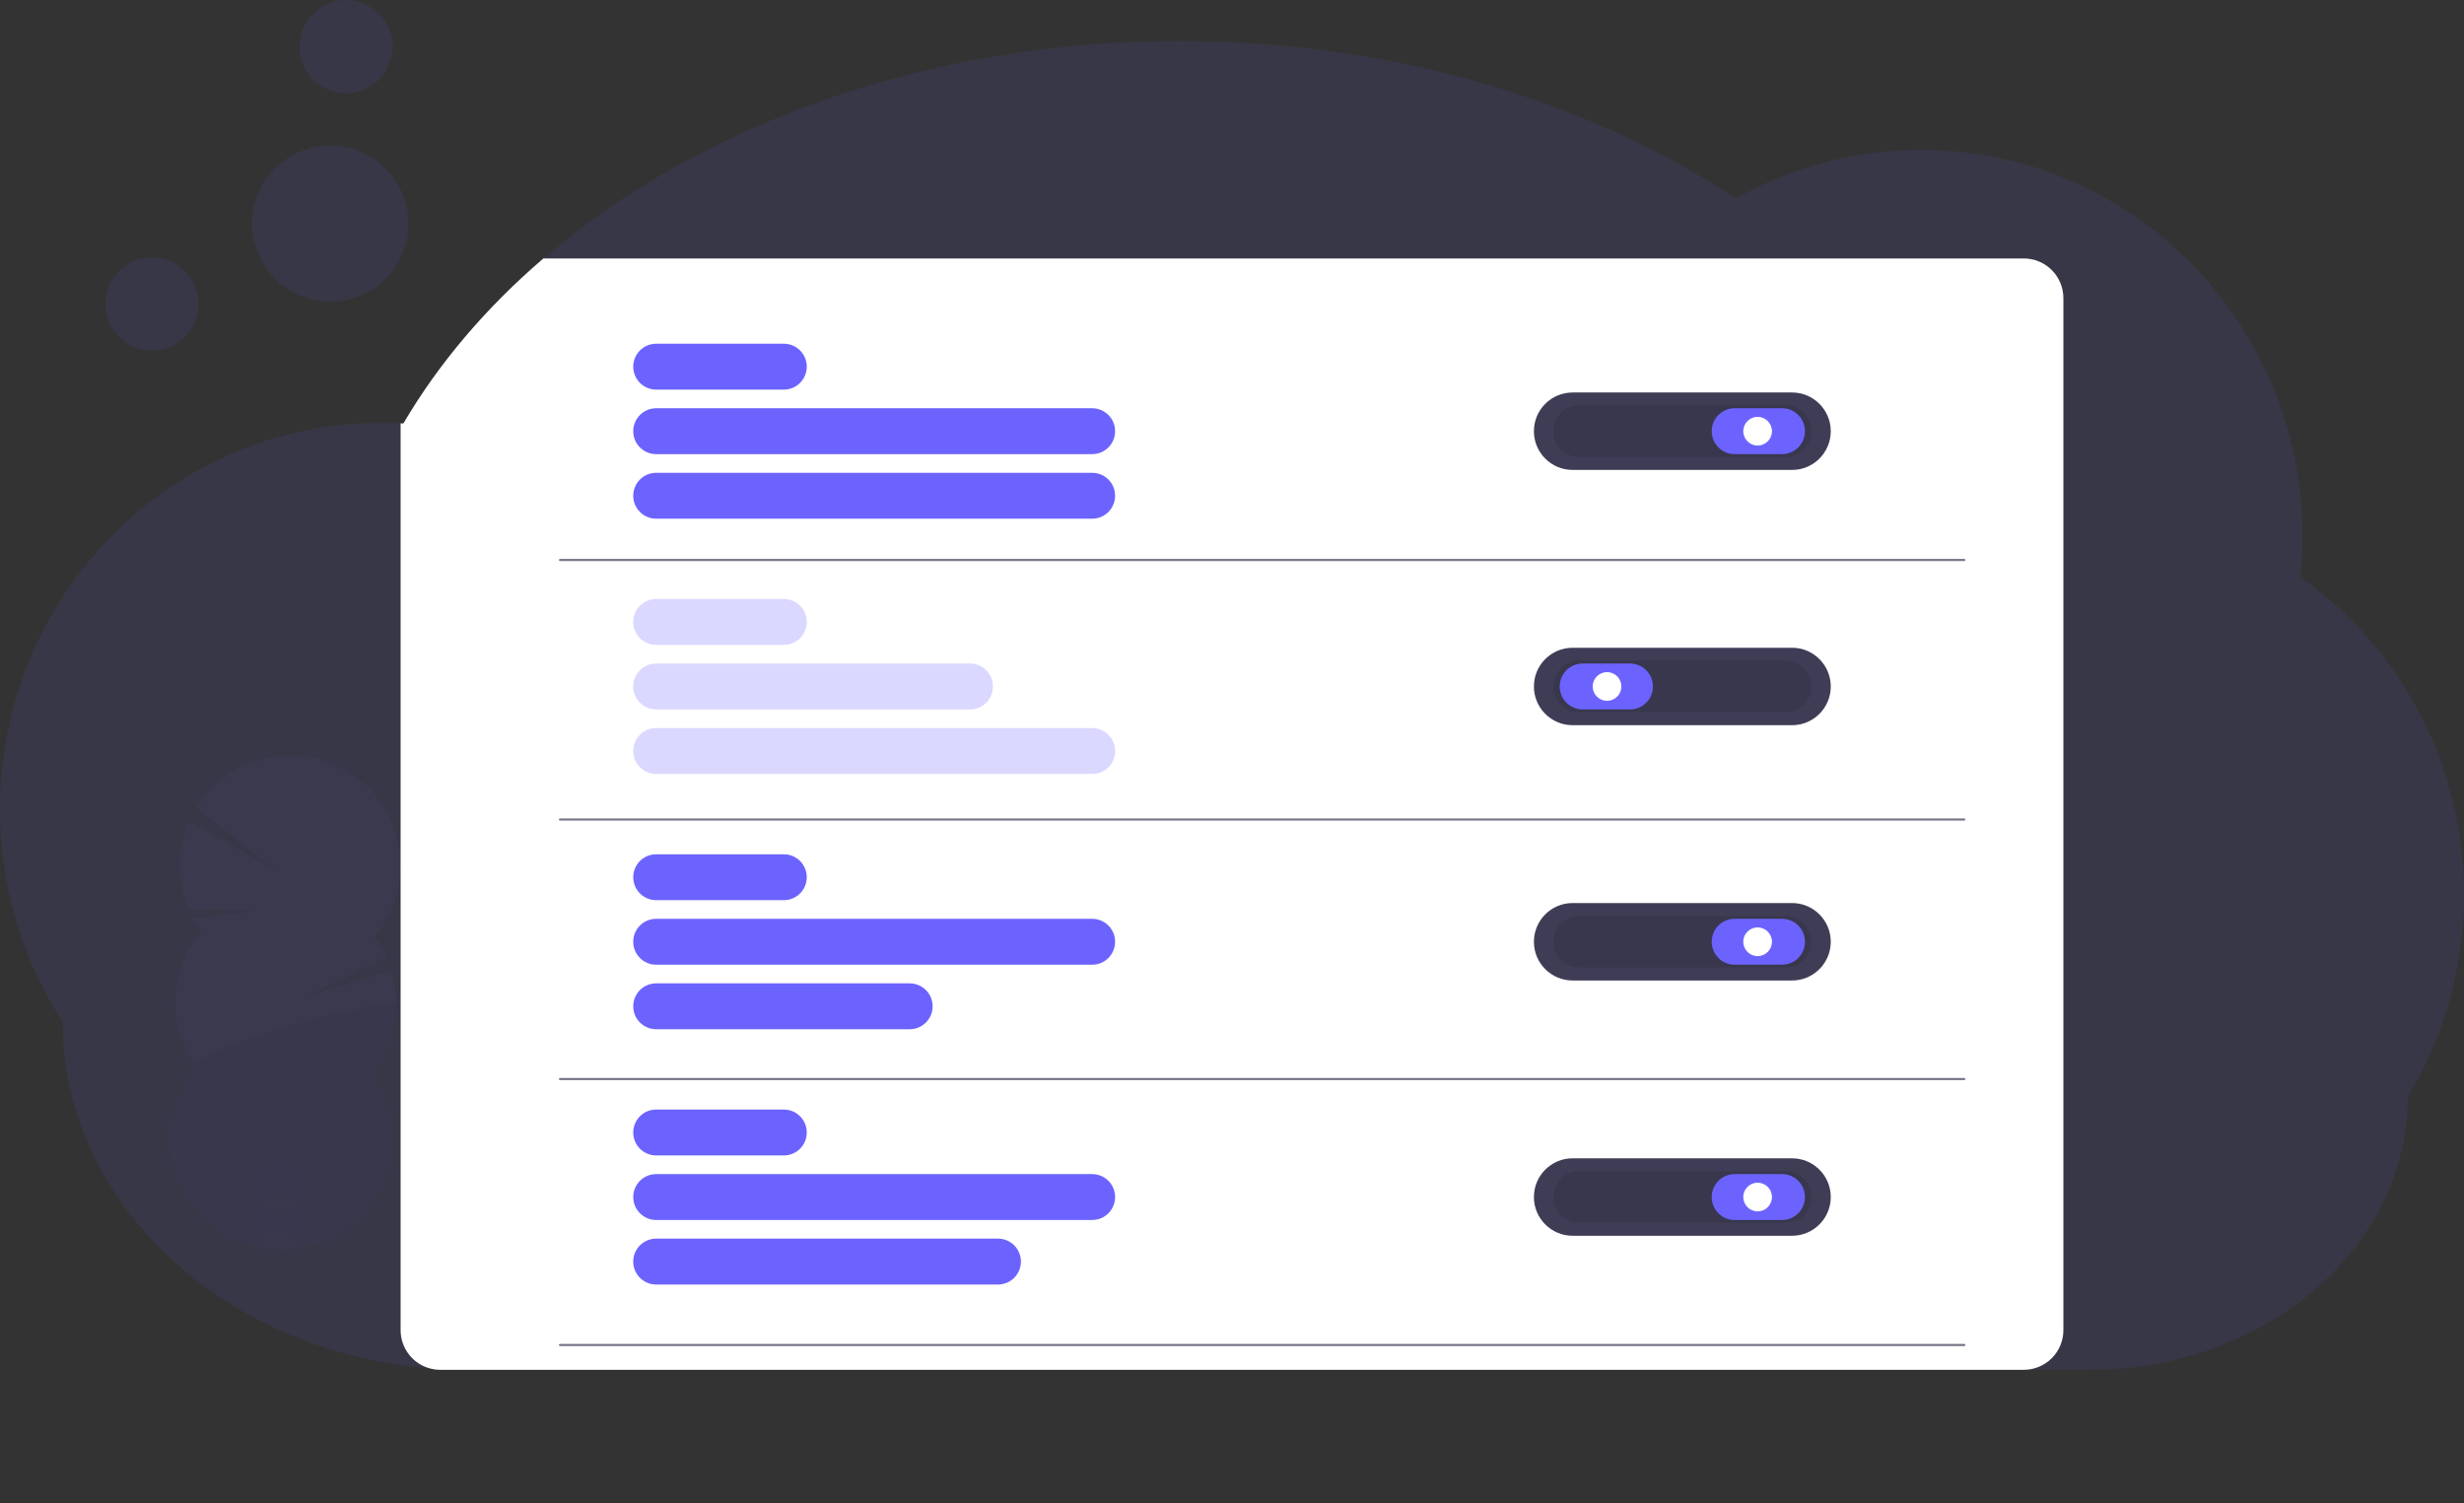 <svg width="1144" height="698" viewBox="0 0 1144 698" fill="none" xmlns="http://www.w3.org/2000/svg">
<rect x="0" y="0" width="1144" height="698" fill="#333333" stroke="none"/>
<g clip-path="url(#clip0)">
<path opacity="0.1" d="M1144 415.31C1144.06 448.406 1135.03 480.882 1117.88 509.19C1117.88 543.81 1101.74 575.19 1075.56 598.06C1069.01 603.776 1061.95 608.89 1054.48 613.34C1054.18 613.53 1053.87 613.71 1053.56 613.89C1053 614.22 1052.44 614.55 1051.87 614.89L1051.34 615.2C1026.55 629.007 998.615 636.172 970.24 636H217.17C211.17 636 205.224 635.76 199.33 635.28C178.387 633.631 157.807 628.865 138.27 621.14C134.457 619.633 130.717 618.013 127.05 616.28C125.304 615.46 123.574 614.617 121.86 613.75C120.79 613.21 119.72 612.65 118.66 612.09C106.34 605.598 94.782 597.753 84.2 588.7C50.2 559.47 29.12 519.09 29.12 474.49C10.048 445.121 -0.07 410.838 0 375.82C0 276.68 79.24 196.31 177 196.31C180 196.31 183 196.4 186 196.56C186.43 196.56 186.85 196.56 187.28 196.62C203.76 168.53 225.79 142.72 252.28 120C324.52 58.1 430.1 19.08 547.71 19.08C646.53 19.08 736.86 46.63 806.05 92.15C832.269 77.329 861.883 69.559 892 69.6C989.74 69.6 1069 149.97 1069 249.11C1068.99 255.383 1068.65 261.651 1068 267.89C1091.56 284.568 1110.76 306.668 1123.99 332.325C1137.22 357.982 1144.08 386.444 1144 415.31V415.31Z" fill="#6C63FF"/>
<g opacity="0.2">
<path opacity="0.2" d="M138.37 619.79C138.37 620.25 138.32 620.7 138.27 621.14C134.457 619.633 130.717 618.013 127.05 616.28C125.091 616.022 123.27 615.134 121.86 613.75C120.79 613.21 119.72 612.65 118.66 612.09C118.9 611.587 119.171 611.1 119.47 610.63C121.53 607.37 124.66 605.33 128.11 605.44C131.56 605.55 134.55 607.78 136.4 611.15C137.815 613.803 138.495 616.786 138.37 619.79V619.79Z" fill="#3F3D56"/>
<path opacity="0.2" d="M138.91 602.67C138.842 605.67 137.976 608.597 136.4 611.15C134.34 614.4 131.21 616.44 127.76 616.33L127.05 616.28C125.091 616.022 123.27 615.134 121.86 613.75C120.904 612.842 120.098 611.789 119.47 610.63C118.09 607.968 117.415 604.997 117.51 602C117.604 599.003 118.465 596.08 120.01 593.51C122.07 590.25 125.2 588.21 128.65 588.32C132.1 588.43 135.09 590.66 136.94 594.03C138.355 596.683 139.035 599.666 138.91 602.67Z" fill="#3F3D56"/>
<path opacity="0.2" d="M139.453 585.58C139.697 577.847 135.107 571.426 129.201 571.239C123.294 571.053 118.308 577.171 118.064 584.904C117.819 592.638 122.409 599.059 128.316 599.245C134.222 599.432 139.208 593.314 139.453 585.58Z" fill="#3F3D56"/>
<path opacity="0.2" d="M139.989 568.46C140.233 560.726 135.643 554.305 129.737 554.119C123.83 553.932 118.844 560.05 118.6 567.784C118.355 575.518 122.945 581.938 128.852 582.125C134.758 582.311 139.745 576.193 139.989 568.46Z" fill="#3F3D56"/>
<path opacity="0.2" d="M140.614 550.21C140.846 542.473 136.244 536.056 130.334 535.879C124.425 535.702 119.446 541.831 119.214 549.568C118.982 557.306 123.584 563.722 129.494 563.899C135.403 564.076 140.382 557.948 140.614 550.21Z" fill="#3F3D56"/>
<path opacity="0.2" d="M93.47 432.55C92.061 430.643 90.792 428.638 89.67 426.55L117.93 422.82L87.51 422.09C84.795 415.651 83.422 408.726 83.476 401.738C83.529 394.75 85.007 387.847 87.82 381.45L127.94 403.9L91.19 375.05C94.897 369.054 99.801 363.887 105.595 359.871C111.389 355.855 117.949 353.077 124.865 351.71C131.781 350.343 138.904 350.417 145.79 351.927C152.676 353.438 159.177 356.351 164.887 360.486C170.596 364.622 175.392 369.89 178.973 375.962C182.555 382.034 184.847 388.779 185.705 395.776C186.563 402.773 185.969 409.872 183.96 416.63C181.951 423.387 178.571 429.658 174.03 435.05C176.218 438.017 178.079 441.213 179.58 444.58L142.49 462.39L181.82 450.56C184.297 458.733 184.696 467.394 182.981 475.759C181.266 484.125 177.492 491.931 172 498.47C177.71 506.217 181.125 515.415 181.853 525.012C182.582 534.609 180.595 544.217 176.121 552.737C171.646 561.258 164.863 568.347 156.549 573.195C148.235 578.043 138.724 580.452 129.104 580.149C119.485 579.846 110.145 576.842 102.152 571.48C94.16 566.118 87.838 558.616 83.909 549.83C79.979 541.044 78.602 531.33 79.934 521.798C81.266 512.267 85.253 503.302 91.44 495.93C84.618 486.671 81.106 475.388 81.469 463.894C81.832 452.399 86.048 441.36 93.44 432.55H93.47Z" fill="#6C63FF"/>
<path opacity="0.1" d="M184 467.13C183.645 478.63 179.417 489.674 172 498.47C177.71 506.217 181.125 515.415 181.853 525.012C182.582 534.609 180.595 544.217 176.121 552.737C171.646 561.258 164.863 568.348 156.549 573.195C148.235 578.043 138.724 580.453 129.104 580.149C119.485 579.846 110.145 576.842 102.152 571.48C94.16 566.118 87.838 558.616 83.909 549.83C79.979 541.044 78.602 531.33 79.934 521.799C81.266 512.267 85.253 503.302 91.44 495.93C84.87 487 184.18 461.37 184 467.13Z" fill="black"/>
</g>
<path d="M958 138.41V617.59C958 622.473 956.06 627.155 952.608 630.608C949.155 634.06 944.473 636 939.59 636H204.41C202.691 636.002 200.981 635.76 199.33 635.28C195.487 634.182 192.106 631.861 189.701 628.669C187.296 625.476 185.996 621.587 186 617.59V403.75C186 402.66 186 401.58 186 400.5V196.56C186.43 196.56 186.85 196.56 187.28 196.62C203.76 168.53 225.79 142.72 252.28 120H939.59C944.473 120 949.155 121.94 952.608 125.392C956.06 128.845 958 133.527 958 138.41Z" fill="white"/>
<path d="M832.02 182.23H730.15C720.22 182.23 712.17 190.28 712.17 200.21C712.17 210.14 720.22 218.19 730.15 218.19H832.02C841.95 218.19 850 210.14 850 200.21C850 190.28 841.95 182.23 832.02 182.23Z" fill="#3F3D56"/>
<path opacity="0.1" d="M829.04 188.24H733.12C726.509 188.24 721.15 193.597 721.15 200.205C721.15 206.813 726.509 212.17 733.12 212.17H829.04C835.651 212.17 841.01 206.813 841.01 200.205C841.01 193.597 835.651 188.24 829.04 188.24Z" fill="black"/>
<path d="M827.36 189.55H805.38C799.498 189.55 794.73 194.318 794.73 200.2V200.21C794.73 206.092 799.498 210.86 805.38 210.86H827.36C833.242 210.86 838.01 206.092 838.01 200.21V200.2C838.01 194.318 833.242 189.55 827.36 189.55Z" fill="#6C63FF"/>
<path d="M816.04 206.87C819.718 206.87 822.7 203.888 822.7 200.21C822.7 196.532 819.718 193.55 816.04 193.55C812.362 193.55 809.38 196.532 809.38 200.21C809.38 203.888 812.362 206.87 816.04 206.87Z" fill="white"/>
<path d="M832.02 419.28H730.15C720.22 419.28 712.17 427.33 712.17 437.26C712.17 447.19 720.22 455.24 730.15 455.24H832.02C841.95 455.24 850 447.19 850 437.26C850 427.33 841.95 419.28 832.02 419.28Z" fill="#3F3D56"/>
<path opacity="0.1" d="M829.04 425.29H733.12C726.509 425.29 721.15 430.647 721.15 437.255C721.15 443.863 726.509 449.22 733.12 449.22H829.04C835.651 449.22 841.01 443.863 841.01 437.255C841.01 430.647 835.651 425.29 829.04 425.29Z" fill="black"/>
<path d="M827.36 426.6H805.38C799.498 426.6 794.73 431.368 794.73 437.25V437.26C794.73 443.142 799.498 447.91 805.38 447.91H827.36C833.242 447.91 838.01 443.142 838.01 437.26V437.25C838.01 431.368 833.242 426.6 827.36 426.6Z" fill="#6C63FF"/>
<path d="M816.04 443.92C819.718 443.92 822.7 440.938 822.7 437.26C822.7 433.582 819.718 430.6 816.04 430.6C812.362 430.6 809.38 433.582 809.38 437.26C809.38 440.938 812.362 443.92 816.04 443.92Z" fill="white"/>
<path d="M832.02 537.8H730.15C720.22 537.8 712.17 545.85 712.17 555.78C712.17 565.71 720.22 573.76 730.15 573.76H832.02C841.95 573.76 850 565.71 850 555.78C850 545.85 841.95 537.8 832.02 537.8Z" fill="#3F3D56"/>
<path opacity="0.1" d="M829.04 543.82H733.12C726.509 543.82 721.15 549.177 721.15 555.785C721.15 562.393 726.509 567.75 733.12 567.75H829.04C835.651 567.75 841.01 562.393 841.01 555.785C841.01 549.177 835.651 543.82 829.04 543.82Z" fill="black"/>
<path d="M827.36 545.13H805.38C799.498 545.13 794.73 549.898 794.73 555.78V555.79C794.73 561.672 799.498 566.44 805.38 566.44H827.36C833.242 566.44 838.01 561.672 838.01 555.79V555.78C838.01 549.898 833.242 545.13 827.36 545.13Z" fill="#6C63FF"/>
<path d="M816.04 562.44C819.718 562.44 822.7 559.458 822.7 555.78C822.7 552.102 819.718 549.12 816.04 549.12C812.362 549.12 809.38 552.102 809.38 555.78C809.38 559.458 812.362 562.44 816.04 562.44Z" fill="white"/>
<path d="M363.92 159.59H304.65C298.768 159.59 294 164.358 294 170.24V170.25C294 176.132 298.768 180.9 304.65 180.9H363.92C369.802 180.9 374.57 176.132 374.57 170.25V170.24C374.57 164.358 369.802 159.59 363.92 159.59Z" fill="#6C63FF"/>
<path d="M507.08 189.55H304.65C298.768 189.55 294 194.318 294 200.2V200.21C294 206.092 298.768 210.86 304.65 210.86H507.08C512.962 210.86 517.73 206.092 517.73 200.21V200.2C517.73 194.318 512.962 189.55 507.08 189.55Z" fill="#6C63FF"/>
<path d="M507.08 219.52H304.65C298.768 219.52 294 224.288 294 230.17V230.18C294 236.062 298.768 240.83 304.65 240.83H507.08C512.962 240.83 517.73 236.062 517.73 230.18V230.17C517.73 224.288 512.962 219.52 507.08 219.52Z" fill="#6C63FF"/>
<g opacity="0.5">
<path opacity="0.5" d="M363.92 278.11H304.65C298.768 278.11 294 282.878 294 288.76V288.77C294 294.652 298.768 299.42 304.65 299.42H363.92C369.802 299.42 374.57 294.652 374.57 288.77V288.76C374.57 282.878 369.802 278.11 363.92 278.11Z" fill="#6C63FF"/>
<path opacity="0.5" d="M450.35 308.08H304.65C298.768 308.08 294 312.848 294 318.73V318.74C294 324.622 298.768 329.39 304.65 329.39H450.35C456.232 329.39 461 324.622 461 318.74V318.73C461 312.848 456.232 308.08 450.35 308.08Z" fill="#6C63FF"/>
<path opacity="0.5" d="M507.08 338.04H304.65C298.768 338.04 294 342.808 294 348.69V348.7C294 354.582 298.768 359.35 304.65 359.35H507.08C512.962 359.35 517.73 354.582 517.73 348.7V348.69C517.73 342.808 512.962 338.04 507.08 338.04Z" fill="#6C63FF"/>
</g>
<path d="M363.92 396.64H304.65C298.768 396.64 294 401.408 294 407.29V407.3C294 413.182 298.768 417.95 304.65 417.95H363.92C369.802 417.95 374.57 413.182 374.57 407.3V407.29C374.57 401.408 369.802 396.64 363.92 396.64Z" fill="#6C63FF"/>
<path d="M507.08 426.6H304.65C298.768 426.6 294 431.368 294 437.25V437.26C294 443.142 298.768 447.91 304.65 447.91H507.08C512.962 447.91 517.73 443.142 517.73 437.26V437.25C517.73 431.368 512.962 426.6 507.08 426.6Z" fill="#6C63FF"/>
<path d="M422.35 456.57H304.65C298.768 456.57 294 461.338 294 467.22V467.23C294 473.112 298.768 477.88 304.65 477.88H422.35C428.232 477.88 433 473.112 433 467.23V467.22C433 461.338 428.232 456.57 422.35 456.57Z" fill="#6C63FF"/>
<path d="M363.92 515.16H304.65C298.768 515.16 294 519.928 294 525.81V525.82C294 531.702 298.768 536.47 304.65 536.47H363.92C369.802 536.47 374.57 531.702 374.57 525.82V525.81C374.57 519.928 369.802 515.16 363.92 515.16Z" fill="#6C63FF"/>
<path d="M507.08 545.13H304.65C298.768 545.13 294 549.898 294 555.78V555.79C294 561.672 298.768 566.44 304.65 566.44H507.08C512.962 566.44 517.73 561.672 517.73 555.79V555.78C517.73 549.898 512.962 545.13 507.08 545.13Z" fill="#6C63FF"/>
<path d="M463.35 575.09H304.65C298.768 575.09 294 579.858 294 585.74V585.75C294 591.632 298.768 596.4 304.65 596.4H463.35C469.232 596.4 474 591.632 474 585.75V585.74C474 579.858 469.232 575.09 463.35 575.09Z" fill="#6C63FF"/>
<path opacity="0.7" d="M260 259.99H912" stroke="#3F3D56" stroke-miterlimit="10" stroke-linecap="round"/>
<path opacity="0.7" d="M260 380.49H912" stroke="#3F3D56" stroke-miterlimit="10" stroke-linecap="round"/>
<path opacity="0.7" d="M260 500.99H912" stroke="#3F3D56" stroke-miterlimit="10" stroke-linecap="round"/>
<path opacity="0.7" d="M260 624.49H912" stroke="#3F3D56" stroke-miterlimit="10" stroke-linecap="round"/>
<path opacity="0.1" d="M70.52 162.81C82.466 162.81 92.15 153.126 92.15 141.18C92.15 129.234 82.466 119.55 70.52 119.55C58.574 119.55 48.89 129.234 48.89 141.18C48.89 153.126 58.574 162.81 70.52 162.81Z" fill="#6C63FF"/>
<path opacity="0.1" d="M160.67 43.26C172.616 43.26 182.3 33.576 182.3 21.63C182.3 9.684 172.616 0 160.67 0C148.724 0 139.04 9.684 139.04 21.63C139.04 33.576 148.724 43.26 160.67 43.26Z" fill="#6C63FF"/>
<path opacity="0.1" d="M153.34 140.01C173.36 140.01 189.59 123.78 189.59 103.76C189.59 83.74 173.36 67.51 153.34 67.51C133.32 67.51 117.09 83.74 117.09 103.76C117.09 123.78 133.32 140.01 153.34 140.01Z" fill="#6C63FF"/>
<path d="M832.02 300.75H730.15C720.22 300.75 712.17 308.8 712.17 318.73C712.17 328.66 720.22 336.71 730.15 336.71H832.02C841.95 336.71 850 328.66 850 318.73C850 308.8 841.95 300.75 832.02 300.75Z" fill="#3F3D56"/>
<path opacity="0.1" d="M829.04 306.77H733.12C726.509 306.77 721.15 312.127 721.15 318.735C721.15 325.343 726.509 330.7 733.12 330.7H829.04C835.651 330.7 841.01 325.343 841.01 318.735C841.01 312.127 835.651 306.77 829.04 306.77Z" fill="black"/>
<path d="M734.8 329.39H756.78C762.662 329.39 767.43 324.622 767.43 318.74V318.73C767.43 312.848 762.662 308.08 756.78 308.08H734.8C728.918 308.08 724.15 312.848 724.15 318.73V318.74C724.15 324.622 728.918 329.39 734.8 329.39Z" fill="#6C63FF"/>
<path d="M746.12 325.39C749.798 325.39 752.78 322.408 752.78 318.73C752.78 315.052 749.798 312.07 746.12 312.07C742.442 312.07 739.46 315.052 739.46 318.73C739.46 322.408 742.442 325.39 746.12 325.39Z" fill="white"/>
</g>
<defs>
<clipPath id="clip0">
<rect width="1144" height="697.99" fill="white"/>
</clipPath>
</defs>
</svg>
